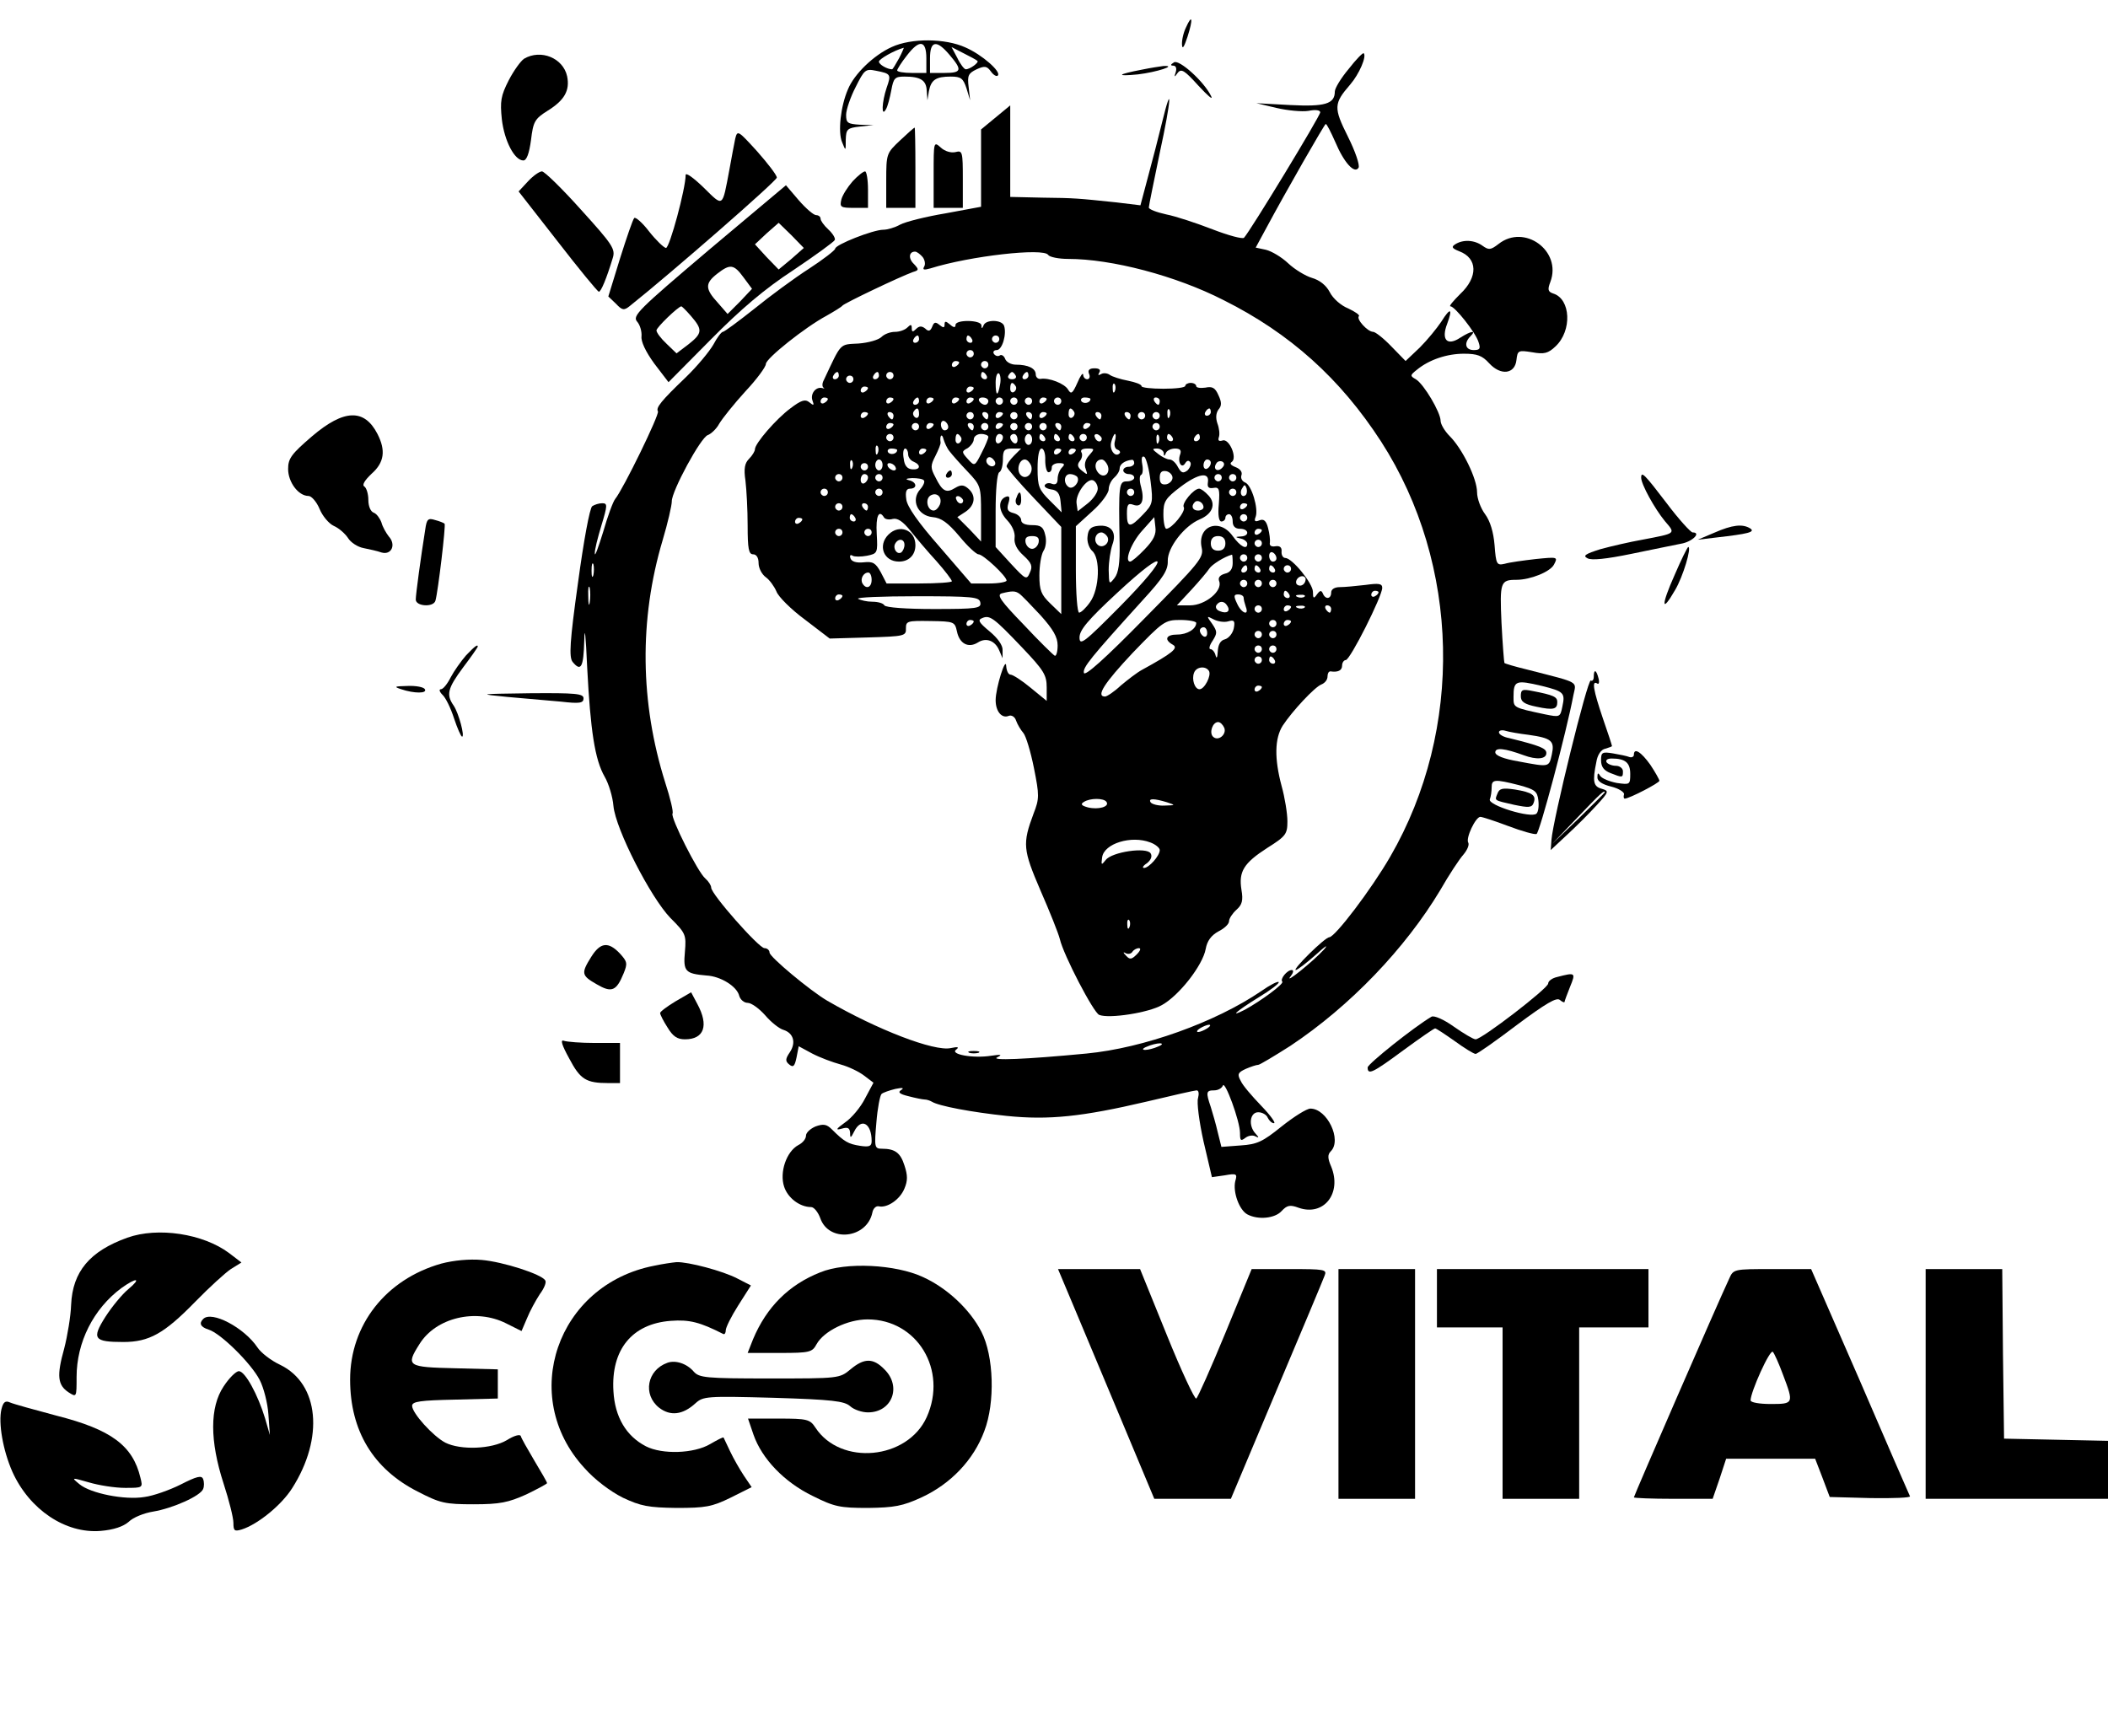 <?xml version="1.0" standalone="no"?>
<!DOCTYPE svg PUBLIC "-//W3C//DTD SVG 20010904//EN"
 "http://www.w3.org/TR/2001/REC-SVG-20010904/DTD/svg10.dtd">
<svg version="1.0" xmlns="http://www.w3.org/2000/svg"
 width="578pt" height="476pt" viewBox="0 0 578 476"
 preserveAspectRatio="xMidYMid meet">

<g transform="translate(0,476) scale(0.1,-0.1)"
fill="#000000" stroke="none">
<path d="M3252 4685 c-7 -14 -12 -36 -11 -48 1 -14 6 -5 15 22 16 50 13 64 -4
26z"/>
<path d="M2445 4631 c-49 -22 -103 -74 -120 -116 -20 -46 -28 -117 -16 -145
10 -25 10 -25 10 7 1 29 4 32 39 36 l37 4 -37 1 c-34 2 -38 5 -38 27 0 14 12
49 26 76 24 48 27 51 56 45 41 -8 42 -10 29 -47 -13 -39 -15 -82 -2 -59 5 8
11 32 15 53 6 33 10 37 36 37 44 0 60 -10 61 -39 l2 -26 4 25 c6 31 19 40 60
40 28 0 34 -5 43 -32 l10 -33 -4 36 c-4 32 -1 38 22 49 22 10 28 9 39 -6 7
-10 16 -15 19 -11 10 10 -43 57 -89 77 -55 25 -148 26 -202 1z m95 -31 l0 -40
-40 0 c-22 0 -40 3 -40 7 0 3 11 21 26 40 35 46 54 43 54 -7z m64 9 c35 -41
33 -49 -14 -49 l-40 0 0 40 c0 49 18 52 54 9z m-139 -9 c-9 -16 -17 -30 -19
-30 -13 0 -36 13 -36 21 0 7 42 31 68 38 1 1 -4 -12 -13 -29z m215 -7 c5 -4
-20 -23 -32 -23 -4 0 -15 14 -23 31 l-16 30 33 -17 c18 -9 35 -18 38 -21z"/>
<path d="M3698 4571 c-21 -25 -38 -53 -38 -62 0 -34 -27 -42 -123 -37 l-92 5
55 -13 c30 -7 70 -11 88 -8 19 4 32 2 32 -4 0 -10 -192 -326 -209 -344 -4 -4
-42 6 -86 23 -44 17 -101 36 -127 41 -27 6 -48 14 -48 19 0 5 14 72 30 150 32
147 35 201 6 82 -9 -37 -26 -103 -38 -147 l-21 -79 -66 8 c-106 11 -112 12
-203 13 l-88 2 0 126 0 125 -40 -33 -40 -33 0 -106 0 -106 -97 -18 c-54 -9
-110 -23 -125 -31 -14 -8 -35 -14 -46 -14 -28 0 -132 -41 -132 -52 0 -4 -32
-29 -72 -55 -39 -25 -107 -75 -150 -110 -43 -34 -82 -63 -86 -63 -4 0 -16 -16
-26 -35 -11 -19 -44 -59 -75 -89 -69 -66 -83 -84 -77 -94 5 -8 -95 -213 -117
-240 -6 -7 -21 -48 -33 -90 -13 -42 -23 -70 -23 -60 -1 9 8 44 18 77 17 56 17
61 2 61 -9 0 -21 -4 -27 -8 -7 -4 -24 -98 -39 -209 -23 -164 -25 -205 -15
-218 23 -28 30 -15 32 58 1 44 4 17 8 -73 9 -174 21 -253 48 -300 11 -19 22
-55 24 -80 6 -64 102 -251 156 -307 42 -42 44 -46 40 -93 -5 -54 1 -60 59 -65
39 -2 84 -30 90 -56 3 -10 13 -19 23 -19 10 0 31 -15 48 -34 16 -19 39 -37 50
-40 28 -9 35 -35 18 -61 -13 -19 -13 -25 -2 -34 11 -9 15 -5 20 19 l6 31 37
-20 c21 -11 56 -24 78 -30 22 -6 51 -20 65 -31 l25 -19 -23 -43 c-12 -24 -37
-54 -55 -66 -25 -18 -27 -22 -9 -17 17 5 22 2 23 -12 0 -15 2 -14 11 4 19 39
48 23 48 -26 0 -14 -6 -17 -32 -13 -32 5 -43 11 -77 45 -14 14 -23 16 -45 8
-14 -6 -26 -17 -26 -25 0 -9 -9 -20 -21 -26 -33 -18 -52 -75 -39 -114 10 -31
43 -56 74 -56 8 0 19 -14 25 -30 23 -68 128 -57 143 15 2 11 10 19 18 17 23
-5 58 19 70 49 9 21 9 36 0 63 -11 35 -26 46 -62 46 -20 0 -21 4 -15 72 3 39
10 74 14 78 4 4 22 10 38 14 20 4 25 3 16 -3 -10 -6 -5 -11 20 -17 19 -5 39
-9 44 -9 6 0 15 -3 20 -6 19 -12 110 -29 205 -39 116 -12 208 -2 383 39 71 17
133 31 138 31 6 0 7 -9 4 -21 -4 -11 3 -65 15 -119 l23 -98 35 5 c33 6 35 4
29 -16 -7 -30 11 -79 33 -91 30 -16 76 -11 94 9 15 16 23 18 47 9 69 -24 119
40 89 113 -10 23 -10 33 -1 42 31 31 -10 117 -56 117 -10 0 -45 -22 -79 -49
-52 -42 -67 -49 -112 -52 l-53 -4 -10 40 c-5 22 -14 53 -19 69 -14 41 -13 46
9 46 11 0 21 6 24 13 5 16 47 -97 47 -130 0 -21 2 -23 15 -13 8 6 20 8 27 4
10 -5 11 -4 1 7 -21 22 -16 59 7 59 11 0 23 -7 26 -15 4 -8 11 -15 17 -15 6 0
-9 21 -35 48 -25 26 -51 56 -56 68 -10 18 -8 23 14 33 14 6 29 11 34 11 4 0
44 24 88 52 164 109 315 267 411 427 24 42 53 86 64 98 10 12 16 26 13 32 -8
12 20 71 33 71 5 0 39 -11 76 -25 37 -14 72 -24 78 -22 8 2 82 279 101 380 8
40 21 33 -127 71 -33 8 -60 16 -62 18 -1 2 -5 51 -8 110 -5 112 -3 118 41 118
38 0 93 22 103 42 11 21 10 21 -50 15 -34 -4 -72 -9 -85 -13 -22 -5 -24 -2
-28 51 -3 36 -12 66 -26 85 -12 16 -22 43 -22 60 0 37 -40 119 -75 154 -14 14
-25 33 -25 42 0 23 -46 101 -68 114 -16 9 -16 11 3 26 34 28 83 44 129 44 36
0 50 -5 69 -26 32 -35 71 -30 75 9 3 26 5 27 43 21 33 -6 44 -3 64 16 46 43
42 130 -6 145 -15 5 -16 11 -8 32 32 85 -71 160 -142 104 -22 -17 -27 -17 -44
-5 -22 16 -53 18 -75 4 -11 -7 -9 -11 11 -19 51 -19 52 -71 3 -117 -19 -19
-32 -34 -27 -34 12 0 69 -72 77 -98 6 -18 4 -22 -13 -22 -23 0 -28 19 -9 38
17 17 2 15 -28 -4 -36 -24 -53 -6 -36 38 16 43 9 46 -16 6 -12 -18 -38 -50
-59 -71 l-39 -37 -39 40 c-21 22 -44 40 -50 40 -15 0 -47 35 -39 43 3 3 -10
12 -29 21 -20 8 -42 27 -51 45 -10 19 -28 33 -49 39 -17 5 -47 23 -65 40 -18
17 -45 33 -61 37 l-28 6 26 48 c59 110 163 291 166 291 3 0 14 -22 26 -49 24
-57 53 -89 64 -71 4 7 -9 45 -29 85 -40 80 -39 91 6 143 25 29 46 78 37 86 -2
2 -21 -17 -41 -43z m-1168 -516 c6 -8 8 -20 4 -26 -5 -9 -1 -10 17 -5 108 34
311 57 323 37 4 -6 29 -11 55 -11 119 0 295 -46 426 -113 182 -91 320 -215
432 -388 217 -337 227 -789 25 -1138 -52 -90 -151 -220 -167 -221 -12 0 -103
-90 -92 -90 4 0 29 19 55 42 26 24 36 30 22 14 -29 -32 -112 -99 -91 -73 7 9
9 17 3 17 -13 0 -33 -25 -26 -32 5 -6 -59 -53 -103 -77 -45 -23 -22 -3 38 34
33 20 58 39 55 42 -2 3 -24 -8 -48 -25 -125 -85 -322 -156 -479 -171 -167 -16
-267 -20 -244 -10 14 7 10 8 -17 4 -50 -8 -115 4 -96 17 9 7 4 8 -15 4 -45
-10 -201 50 -339 130 -46 27 -158 120 -158 132 0 6 -6 12 -14 12 -15 0 -146
148 -146 166 0 6 -7 17 -16 25 -20 16 -96 167 -90 178 3 4 -6 42 -20 85 -69
219 -72 447 -7 665 14 47 25 95 25 106 -1 27 80 177 99 182 8 3 23 16 31 31 9
15 41 55 72 89 31 33 56 67 56 75 0 15 108 101 166 132 21 12 41 24 44 28 6 7
157 79 193 92 17 5 17 7 3 22 -16 15 -14 34 3 34 5 0 14 -7 21 -15z m-903
-872 c-3 -10 -5 -4 -5 12 0 17 2 24 5 18 2 -7 2 -21 0 -30z m-10 -75 c-2 -13
-4 -5 -4 17 -1 22 1 32 4 23 2 -10 2 -28 0 -40z m2611 -229 c60 -15 64 -19 56
-56 -6 -30 -7 -30 -47 -22 -89 19 -87 18 -87 48 0 45 6 47 78 30z m-37 -134
c64 -9 72 -17 64 -54 -8 -35 -6 -35 -91 -19 -41 7 -64 16 -64 25 0 14 26 11
78 -8 35 -13 62 -11 62 6 0 13 -17 20 -102 41 -16 3 -28 10 -28 16 0 5 8 7 18
4 9 -3 38 -8 63 -11z m-26 -138 c44 -12 50 -17 53 -41 2 -16 0 -32 -5 -37 -14
-14 -134 23 -128 39 3 8 5 22 5 33 0 22 8 23 75 6z m-855 -667 c-8 -5 -19 -10
-25 -10 -5 0 -3 5 5 10 8 5 20 10 25 10 6 0 3 -5 -5 -10z m-135 -50 c-11 -5
-27 -9 -35 -9 -9 0 -8 4 5 9 11 5 27 9 35 9 9 0 8 -4 -5 -9z"/>
<path d="M2556 3864 c-5 -12 -10 -14 -19 -5 -10 8 -17 7 -25 -1 -9 -9 -12 -9
-12 2 0 11 -3 11 -12 2 -7 -7 -22 -12 -34 -12 -13 0 -29 -6 -37 -14 -8 -8 -36
-16 -63 -18 -53 -3 -46 4 -95 -100 -5 -9 -5 -18 -1 -21 4 -2 2 -3 -4 -1 -18 4
-33 -17 -26 -35 5 -13 3 -14 -9 -4 -11 9 -22 6 -52 -17 -39 -29 -97 -96 -97
-112 0 -5 -7 -17 -16 -26 -12 -12 -15 -27 -10 -60 3 -25 6 -80 6 -123 0 -64 3
-79 15 -79 9 0 15 -9 15 -24 0 -14 9 -31 20 -39 10 -7 23 -25 29 -39 5 -14 40
-49 78 -77 l68 -52 105 3 c100 3 105 4 104 25 0 20 4 21 67 20 66 -1 67 -2 73
-29 7 -33 31 -46 57 -30 23 15 48 5 59 -22 l9 -21 0 22 c1 13 -13 33 -36 52
-29 24 -33 31 -20 36 21 9 31 2 110 -81 59 -62 67 -75 67 -109 l0 -37 -44 36
c-24 20 -49 36 -55 36 -6 0 -11 10 -12 23 -1 30 -29 -60 -29 -93 0 -31 17 -51
36 -43 8 3 17 -3 20 -13 4 -11 13 -26 20 -34 7 -8 20 -51 29 -96 15 -75 15
-84 -1 -125 -31 -83 -29 -99 19 -211 25 -57 49 -117 53 -133 10 -44 93 -203
108 -208 27 -11 136 6 172 27 47 26 112 109 120 154 4 22 15 37 35 48 16 8 29
20 29 28 0 7 9 21 20 31 16 14 19 26 14 55 -8 50 6 73 71 115 51 32 55 38 55
73 0 21 -7 65 -16 97 -20 75 -19 130 3 165 27 41 88 106 106 113 10 4 17 13
17 22 0 8 3 14 8 14 20 -3 32 2 32 16 0 8 5 15 10 15 12 0 100 175 100 198 0
12 -10 13 -46 8 -26 -3 -57 -6 -70 -6 -15 0 -24 -6 -24 -15 0 -18 -16 -20 -23
-2 -4 9 -8 8 -16 -3 -9 -13 -11 -11 -11 7 0 23 -57 93 -76 93 -6 0 -11 8 -10
18 1 11 -5 16 -17 14 -11 -2 -17 2 -15 10 1 7 -1 25 -5 40 -5 20 -12 26 -24
21 -12 -5 -15 -2 -10 10 8 22 -11 87 -29 94 -8 3 -13 12 -10 20 3 8 -3 17 -16
22 -13 5 -17 10 -11 14 17 11 -7 66 -25 59 -10 -3 -13 0 -10 9 3 8 1 25 -4 38
-5 15 -4 28 3 38 9 10 9 20 0 39 -9 21 -17 25 -36 21 -14 -2 -25 0 -25 4 0 5
-7 9 -15 9 -8 0 -15 -4 -15 -8 0 -5 -27 -8 -60 -8 -33 0 -60 3 -60 7 0 5 -17
11 -37 15 -21 4 -43 11 -50 16 -7 5 -18 6 -24 2 -8 -4 -9 -3 -5 4 5 8 0 12
-13 12 -14 0 -19 -5 -15 -15 4 -8 1 -15 -5 -15 -6 0 -11 6 -11 13 -1 6 -8 -4
-16 -23 -13 -29 -17 -32 -25 -19 -9 17 -53 34 -76 30 -7 -1 -13 5 -13 12 0 17
-21 27 -55 27 -12 0 -26 7 -29 16 -3 8 -10 13 -15 9 -5 -3 -12 -1 -16 5 -3 5
0 10 8 10 15 0 28 44 20 67 -7 17 -50 17 -56 1 -4 -10 -6 -10 -6 0 -1 15 -71
16 -71 1 0 -8 -5 -8 -15 1 -12 10 -15 10 -15 0 0 -9 -3 -10 -14 -1 -11 9 -15
8 -20 -5z m-36 -34 c0 -5 -5 -10 -11 -10 -5 0 -7 5 -4 10 3 6 8 10 11 10 2 0
4 -4 4 -10z m145 0 c3 -5 1 -10 -4 -10 -6 0 -11 5 -11 10 0 6 2 10 4 10 3 0 8
-4 11 -10z m75 0 c0 -5 -4 -10 -10 -10 -5 0 -10 5 -10 10 0 6 5 10 10 10 6 0
10 -4 10 -10z m-70 -40 c0 -5 -4 -10 -10 -10 -5 0 -10 5 -10 10 0 6 5 10 10
10 6 0 10 -4 10 -10z m-40 -24 c0 -3 -4 -8 -10 -11 -5 -3 -10 -1 -10 4 0 6 5
11 10 11 6 0 10 -2 10 -4z m80 -6 c0 -5 -4 -10 -10 -10 -5 0 -10 5 -10 10 0 6
5 10 10 10 6 0 10 -4 10 -10z m-410 -30 c0 -5 -5 -10 -11 -10 -5 0 -7 5 -4 10
3 6 8 10 11 10 2 0 4 -4 4 -10z m110 0 c0 -5 -5 -10 -11 -10 -5 0 -7 5 -4 10
3 6 8 10 11 10 2 0 4 -4 4 -10z m40 0 c0 -5 -4 -10 -10 -10 -5 0 -10 5 -10 10
0 6 5 10 10 10 6 0 10 -4 10 -10z m255 0 c3 -5 1 -10 -4 -10 -6 0 -11 5 -11
10 0 6 2 10 4 10 3 0 8 -4 11 -10z m37 -25 c-6 -34 -12 -32 -12 6 0 16 4 28 9
25 4 -3 6 -17 3 -31z m43 25 c3 -5 -1 -10 -10 -10 -9 0 -13 5 -10 10 3 6 8 10
10 10 2 0 7 -4 10 -10z m35 0 c0 -5 -5 -10 -11 -10 -5 0 -7 5 -4 10 3 6 8 10
11 10 2 0 4 -4 4 -10z m-480 -10 c0 -5 -4 -10 -10 -10 -5 0 -10 5 -10 10 0 6
5 10 10 10 6 0 10 -4 10 -10z m445 -19 c3 -5 1 -12 -5 -16 -5 -3 -10 1 -10 9
0 18 6 21 15 7z m272 -13 c-3 -8 -6 -5 -6 6 -1 11 2 17 5 13 3 -3 4 -12 1 -19z
m-677 8 c0 -3 -4 -8 -10 -11 -5 -3 -10 -1 -10 4 0 6 5 11 10 11 6 0 10 -2 10
-4z m290 0 c0 -3 -4 -8 -10 -11 -5 -3 -10 -1 -10 4 0 6 5 11 10 11 6 0 10 -2
10 -4z m-400 -30 c0 -3 -4 -8 -10 -11 -5 -3 -10 -1 -10 4 0 6 5 11 10 11 6 0
10 -2 10 -4z m180 0 c0 -3 -4 -8 -10 -11 -5 -3 -10 -1 -10 4 0 6 5 11 10 11 6
0 10 -2 10 -4z m70 -6 c0 -5 -5 -10 -11 -10 -5 0 -7 5 -4 10 3 6 8 10 11 10 2
0 4 -4 4 -10z m40 6 c0 -3 -4 -8 -10 -11 -5 -3 -10 -1 -10 4 0 6 5 11 10 11 6
0 10 -2 10 -4z m70 0 c0 -3 -4 -8 -10 -11 -5 -3 -10 -1 -10 4 0 6 5 11 10 11
6 0 10 -2 10 -4z m40 0 c0 -3 -4 -8 -10 -11 -5 -3 -10 -1 -10 4 0 6 5 11 10
11 6 0 10 -2 10 -4z m40 -6 c0 -5 -4 -10 -9 -10 -6 0 -13 5 -16 10 -3 6 1 10
9 10 9 0 16 -4 16 -10z m40 0 c0 -5 -4 -10 -10 -10 -5 0 -10 5 -10 10 0 6 5
10 10 10 6 0 10 -4 10 -10z m40 0 c0 -5 -4 -10 -10 -10 -5 0 -10 5 -10 10 0 6
5 10 10 10 6 0 10 -4 10 -10z m40 0 c0 -5 -4 -10 -10 -10 -5 0 -10 5 -10 10 0
6 5 10 10 10 6 0 10 -4 10 -10z m40 6 c0 -3 -4 -8 -10 -11 -5 -3 -10 -1 -10 4
0 6 5 11 10 11 6 0 10 -2 10 -4z m40 -6 c0 -5 -4 -10 -10 -10 -5 0 -10 5 -10
10 0 6 5 10 10 10 6 0 10 -4 10 -10z m80 6 c0 -11 -19 -15 -25 -6 -3 5 1 10 9
10 9 0 16 -2 16 -4z m190 -6 c0 -5 -2 -10 -4 -10 -3 0 -8 5 -11 10 -3 6 -1 10
4 10 6 0 11 -4 11 -10z m-660 -36 c0 -8 -5 -12 -10 -9 -6 4 -8 11 -5 16 9 14
15 11 15 -7z m425 7 c3 -5 1 -12 -5 -16 -5 -3 -10 1 -10 9 0 18 6 21 15 7z
m262 -13 c-3 -8 -6 -5 -6 6 -1 11 2 17 5 13 3 -3 4 -12 1 -19z m113 12 c0 -5
-5 -10 -11 -10 -5 0 -7 5 -4 10 3 6 8 10 11 10 2 0 4 -4 4 -10z m-940 -4 c0
-3 -4 -8 -10 -11 -5 -3 -10 -1 -10 4 0 6 5 11 10 11 6 0 10 -2 10 -4z m70 -6
c0 -5 -2 -10 -4 -10 -3 0 -8 5 -11 10 -3 6 -1 10 4 10 6 0 11 -4 11 -10z m220
0 c0 -5 -4 -10 -10 -10 -5 0 -10 5 -10 10 0 6 5 10 10 10 6 0 10 -4 10 -10z
m40 0 c0 -5 -2 -10 -4 -10 -3 0 -8 5 -11 10 -3 6 -1 10 4 10 6 0 11 -4 11 -10z
m40 6 c0 -3 -4 -8 -10 -11 -5 -3 -10 -1 -10 4 0 6 5 11 10 11 6 0 10 -2 10 -4z
m40 -6 c0 -5 -4 -10 -10 -10 -5 0 -10 5 -10 10 0 6 5 10 10 10 6 0 10 -4 10
-10z m40 0 c0 -5 -2 -10 -4 -10 -3 0 -8 5 -11 10 -3 6 -1 10 4 10 6 0 11 -4
11 -10z m40 6 c0 -3 -4 -8 -10 -11 -5 -3 -10 -1 -10 4 0 6 5 11 10 11 6 0 10
-2 10 -4z m150 -6 c0 -5 -2 -10 -4 -10 -3 0 -8 5 -11 10 -3 6 -1 10 4 10 6 0
11 -4 11 -10z m80 0 c0 -5 -2 -10 -4 -10 -3 0 -8 5 -11 10 -3 6 -1 10 4 10 6
0 11 -4 11 -10z m40 0 c0 -5 -4 -10 -10 -10 -5 0 -10 5 -10 10 0 6 5 10 10 10
6 0 10 -4 10 -10z m40 0 c0 -5 -4 -10 -10 -10 -5 0 -10 5 -10 10 0 6 5 10 10
10 6 0 10 -4 10 -10z m-580 -31 c0 -5 -4 -9 -10 -9 -5 0 -10 7 -10 16 0 8 5
12 10 9 6 -3 10 -10 10 -16z m-150 7 c0 -3 -4 -8 -10 -11 -5 -3 -10 -1 -10 4
0 6 5 11 10 11 6 0 10 -2 10 -4z m70 -6 c0 -5 -4 -10 -10 -10 -5 0 -10 5 -10
10 0 6 5 10 10 10 6 0 10 -4 10 -10z m40 6 c0 -3 -4 -8 -10 -11 -5 -3 -10 -1
-10 4 0 6 5 11 10 11 6 0 10 -2 10 -4z m110 -6 c0 -5 -2 -10 -4 -10 -3 0 -8 5
-11 10 -3 6 -1 10 4 10 6 0 11 -4 11 -10z m40 0 c0 -5 -4 -10 -10 -10 -5 0
-10 5 -10 10 0 6 5 10 10 10 6 0 10 -4 10 -10z m40 6 c0 -3 -4 -8 -10 -11 -5
-3 -10 -1 -10 4 0 6 5 11 10 11 6 0 10 -2 10 -4z m40 -6 c0 -5 -4 -10 -10 -10
-5 0 -10 5 -10 10 0 6 5 10 10 10 6 0 10 -4 10 -10z m40 0 c0 -5 -4 -10 -10
-10 -5 0 -10 5 -10 10 0 6 5 10 10 10 6 0 10 -4 10 -10z m40 0 c0 -5 -4 -10
-10 -10 -5 0 -10 5 -10 10 0 6 5 10 10 10 6 0 10 -4 10 -10z m40 0 c0 -5 -2
-10 -4 -10 -3 0 -8 5 -11 10 -3 6 -1 10 4 10 6 0 11 -4 11 -10z m80 6 c0 -3
-4 -8 -10 -11 -5 -3 -10 -1 -10 4 0 6 5 11 10 11 6 0 10 -2 10 -4z m190 -6 c0
-5 -4 -10 -10 -10 -5 0 -10 5 -10 10 0 6 5 10 10 10 6 0 10 -4 10 -10z m-730
-30 c0 -5 -4 -10 -10 -10 -5 0 -10 5 -10 10 0 6 5 10 10 10 6 0 10 -4 10 -10z
m154 -38 c6 -8 28 -33 49 -55 36 -38 37 -41 37 -115 l0 -77 -32 34 -33 33 23
15 c26 18 29 45 6 64 -12 10 -20 10 -35 1 -24 -15 -35 -10 -54 29 -14 26 -14
32 0 59 8 16 15 33 14 37 -3 19 4 26 8 9 3 -10 10 -26 17 -34z m31 39 c3 -5 1
-12 -5 -16 -5 -3 -10 1 -10 9 0 18 6 21 15 7z m75 1 c0 -4 -8 -24 -19 -45 -18
-36 -19 -36 -37 -16 -17 19 -18 21 -1 30 9 6 17 17 17 24 0 8 9 15 20 15 11 0
20 -4 20 -8z m40 -1 c0 -6 -4 -13 -10 -16 -5 -3 -10 1 -10 9 0 9 5 16 10 16 6
0 10 -4 10 -9z m40 -7 c0 -8 -4 -12 -10 -9 -5 3 -10 10 -10 16 0 5 5 9 10 9 6
0 10 -7 10 -16z m40 1 c0 -8 -4 -15 -10 -15 -5 0 -10 7 -10 15 0 8 5 15 10 15
6 0 10 -7 10 -15z m35 5 c3 -5 1 -10 -4 -10 -6 0 -11 5 -11 10 0 6 2 10 4 10
3 0 8 -4 11 -10z m40 0 c3 -5 1 -10 -4 -10 -6 0 -11 5 -11 10 0 6 2 10 4 10 3
0 8 -4 11 -10z m40 0 c3 -5 1 -10 -4 -10 -6 0 -11 5 -11 10 0 6 2 10 4 10 3 0
8 -4 11 -10z m35 0 c0 -5 -4 -10 -10 -10 -5 0 -10 5 -10 10 0 6 5 10 10 10 6
0 10 -4 10 -10z m41 -3 c-1 -12 -15 -9 -19 4 -3 6 1 10 8 8 6 -3 11 -8 11 -12z
m36 -7 c-3 -10 0 -21 7 -23 6 -2 9 -7 6 -10 -12 -13 -29 10 -23 31 3 12 8 22
10 22 3 0 3 -9 0 -20z m120 -2 c-3 -8 -6 -5 -6 6 -1 11 2 17 5 13 3 -3 4 -12
1 -19z m38 12 c3 -5 1 -10 -4 -10 -6 0 -11 5 -11 10 0 6 2 10 4 10 3 0 8 -4
11 -10z m75 0 c0 -5 -5 -10 -11 -10 -5 0 -7 5 -4 10 3 6 8 10 11 10 2 0 4 -4
4 -10z m-883 -42 c-3 -8 -6 -5 -6 6 -1 11 2 17 5 13 3 -3 4 -12 1 -19z m53 8
c0 -11 -19 -15 -25 -6 -3 5 1 10 9 10 9 0 16 -2 16 -4z m30 -11 c0 -9 7 -18
15 -21 21 -9 19 -23 -4 -21 -13 1 -21 10 -23 29 -3 15 -1 28 4 28 4 0 8 -7 8
-15z m50 11 c0 -3 -4 -8 -10 -11 -5 -3 -10 -1 -10 4 0 6 5 11 10 11 6 0 10 -2
10 -4z m240 -16 c-11 -11 -20 -24 -20 -29 0 -4 34 -44 75 -87 l75 -79 0 -119
0 -120 -30 29 c-25 24 -30 36 -30 77 0 27 5 57 11 67 7 10 9 30 5 44 -5 22
-12 27 -36 27 -19 0 -30 5 -30 14 0 7 -9 16 -21 19 -16 4 -19 10 -14 27 5 16
3 21 -6 18 -23 -8 -22 -39 3 -65 14 -15 22 -34 20 -48 -2 -15 6 -32 24 -48 23
-21 26 -30 18 -47 -9 -21 -11 -20 -52 24 l-42 46 0 99 c0 56 4 103 10 106 6 3
10 19 10 36 0 24 4 29 25 29 l25 0 -20 -20z m86 -12 c0 -18 4 -33 9 -33 6 0 9
6 9 13 -1 6 8 12 19 12 16 0 18 -3 9 -12 -7 -7 -12 -21 -12 -31 0 -13 -5 -17
-15 -14 -8 4 -17 2 -20 -3 -3 -5 5 -10 17 -12 17 -2 24 -11 26 -33 l3 -30 -33
33 c-29 29 -33 38 -33 87 0 34 4 55 11 55 6 0 11 -14 10 -32z m44 28 c0 -3 -4
-8 -10 -11 -5 -3 -10 -1 -10 4 0 6 5 11 10 11 6 0 10 -2 10 -4z m40 0 c0 -3
-4 -8 -10 -11 -5 -3 -10 -1 -10 4 0 6 5 11 10 11 6 0 10 -2 10 -4z m36 -15
c-10 -11 -14 -25 -9 -37 6 -17 5 -17 -10 -5 -13 10 -14 17 -6 27 6 7 8 18 4
24 -3 6 3 10 16 10 21 0 21 -1 5 -19z m205 7 c0 -10 2 -10 6 0 2 6 14 12 25
12 14 0 18 -5 14 -16 -8 -21 4 -41 14 -24 5 8 10 8 14 2 3 -5 -1 -15 -8 -22
-12 -9 -17 -7 -26 9 -6 12 -16 21 -23 21 -7 0 -21 7 -31 15 -17 13 -18 15 -3
15 9 0 17 -6 18 -12z m-464 -34 c-9 -9 -28 6 -21 18 4 6 10 6 17 -1 6 -6 8
-13 4 -17z m428 -45 c7 -57 6 -62 -21 -90 -35 -37 -44 -37 -44 2 0 25 3 30 17
25 23 -9 32 11 22 48 -5 17 -5 32 0 34 4 1 6 14 3 29 -3 17 -1 24 6 20 5 -4
13 -34 17 -68z m-818 39 c-3 -8 -6 -5 -6 6 -1 11 2 17 5 13 3 -3 4 -12 1 -19z
m83 7 c0 -8 -4 -15 -10 -15 -5 0 -10 7 -10 15 0 8 5 15 10 15 6 0 10 -7 10
-15z m407 -1 c8 -21 -13 -42 -28 -27 -13 13 -5 43 11 43 6 0 13 -7 17 -16z
m210 0 c9 -23 -11 -38 -26 -20 -13 16 -7 36 10 36 5 0 12 -7 16 -16z m73 6 c0
-5 -7 -10 -15 -10 -8 0 -15 -4 -15 -10 0 -5 7 -10 15 -10 8 0 15 -4 15 -10 0
-5 -9 -10 -20 -10 -22 0 -23 -9 -20 -170 1 -53 -3 -81 -14 -95 -15 -19 -15
-18 -16 22 0 23 5 54 10 69 13 34 -3 56 -39 52 -20 -2 -27 -9 -29 -29 -2 -14
4 -31 12 -39 24 -19 21 -105 -5 -141 -11 -16 -25 -29 -30 -29 -5 0 -9 52 -9
118 l0 119 45 41 c25 22 45 50 45 60 0 11 7 25 15 32 8 7 15 18 15 25 0 12 14
22 33 24 4 1 7 -3 7 -9z m210 1 c0 -6 -4 -13 -10 -16 -5 -3 -10 1 -10 9 0 9 5
16 10 16 6 0 10 -4 10 -9z m31 -14 c-13 -13 -26 -3 -16 12 3 6 11 8 17 5 6 -4
6 -10 -1 -17z m-971 3 c0 -5 -4 -10 -10 -10 -5 0 -10 5 -10 10 0 6 5 10 10 10
6 0 10 -4 10 -10z m75 0 c3 -5 2 -10 -4 -10 -5 0 -13 5 -16 10 -3 6 -2 10 4
10 5 0 13 -4 16 -10z m760 -30 c0 -8 -8 -16 -17 -18 -13 -2 -18 3 -18 18 0 15
5 20 18 18 9 -2 17 -10 17 -18z m-905 0 c0 -5 -4 -10 -10 -10 -5 0 -10 5 -10
10 0 6 5 10 10 10 6 0 10 -4 10 -10z m70 1 c0 -6 -4 -13 -10 -16 -5 -3 -10 1
-10 9 0 9 5 16 10 16 6 0 10 -4 10 -9z m40 -1 c0 -5 -4 -10 -10 -10 -5 0 -10
5 -10 10 0 6 5 10 10 10 6 0 10 -4 10 -10z m534 2 c8 -13 -11 -35 -23 -28 -16
10 -14 36 3 36 8 0 17 -4 20 -8z m358 -15 c-2 -13 2 -17 15 -15 16 3 18 -3 15
-44 -3 -30 0 -48 7 -48 6 0 11 5 11 10 0 6 5 10 10 10 6 0 10 -9 10 -20 0 -13
7 -20 20 -20 25 0 27 -20 3 -21 -17 -1 -17 -2 0 -6 9 -2 17 -9 17 -14 0 -18
-19 -8 -40 21 -36 51 -98 28 -85 -32 6 -27 -5 -40 -157 -194 -109 -111 -164
-160 -166 -149 -3 15 17 40 162 200 56 61 69 82 68 107 -1 36 45 96 88 114 35
15 45 42 24 65 -10 11 -21 19 -26 19 -15 0 -49 -41 -42 -51 6 -11 -33 -59 -48
-59 -4 0 -8 18 -8 40 0 35 5 43 47 75 49 37 80 42 75 12z m38 13 c0 -5 -4 -10
-10 -10 -5 0 -10 5 -10 10 0 6 5 10 10 10 6 0 10 -4 10 -10z m40 0 c0 -5 -4
-10 -10 -10 -5 0 -10 5 -10 10 0 6 5 10 10 10 6 0 10 -4 10 -10z m-857 -7 c4
-3 -1 -15 -10 -25 -26 -29 -7 -72 34 -76 24 -2 42 -15 74 -53 22 -27 46 -49
52 -49 13 0 77 -60 77 -72 0 -4 -22 -8 -48 -8 l-49 0 -87 101 c-58 66 -89 110
-91 130 -3 20 0 29 10 29 21 0 19 18 -2 23 -12 3 -9 5 8 6 14 0 29 -2 32 -6z
m477 -23 c0 -10 -12 -28 -27 -40 l-28 -22 -3 21 c-4 25 28 70 45 64 7 -3 13
-13 13 -23z m406 -17 c-10 -10 -19 5 -10 18 6 11 8 11 12 0 2 -7 1 -15 -2 -18z
m-1146 7 c0 -5 -4 -10 -10 -10 -5 0 -10 5 -10 10 0 6 5 10 10 10 6 0 10 -4 10
-10z m150 0 c0 -5 -4 -10 -10 -10 -5 0 -10 5 -10 10 0 6 5 10 10 10 6 0 10 -4
10 -10z m690 0 c0 -5 -4 -10 -10 -10 -5 0 -10 5 -10 10 0 6 5 10 10 10 6 0 10
-4 10 -10z m280 0 c0 -5 -4 -10 -10 -10 -5 0 -10 5 -10 10 0 6 5 10 10 10 6 0
10 -4 10 -10z m-813 -34 c-4 -9 -11 -16 -17 -16 -17 0 -24 31 -9 41 18 11 34
-5 26 -25z m64 11 c-1 -12 -15 -9 -19 4 -3 6 1 10 8 8 6 -3 11 -8 11 -12z
m659 -18 c0 -5 -7 -9 -15 -9 -15 0 -20 12 -9 23 8 8 24 -1 24 -14z m-990 1 c0
-5 -4 -10 -10 -10 -5 0 -10 5 -10 10 0 6 5 10 10 10 6 0 10 -4 10 -10z m70 0
c0 -5 -2 -10 -4 -10 -3 0 -8 5 -11 10 -3 6 -1 10 4 10 6 0 11 -4 11 -10z
m1040 6 c0 -3 -4 -8 -10 -11 -5 -3 -10 -1 -10 4 0 6 5 11 10 11 6 0 10 -2 10
-4z m-1075 -36 c3 -5 1 -10 -4 -10 -6 0 -11 5 -11 10 0 6 2 10 4 10 3 0 8 -4
11 -10z m79 1 c3 -5 14 -7 24 -4 13 3 28 -7 48 -32 16 -20 48 -58 72 -84 23
-26 42 -51 42 -55 0 -3 -40 -6 -90 -6 l-89 0 -16 31 c-14 25 -21 30 -47 27
-20 -2 -33 2 -36 11 -3 8 0 11 6 7 5 -3 23 -3 39 0 29 6 30 7 27 60 -3 49 6
68 20 45z m996 -1 c0 -5 -4 -10 -10 -10 -5 0 -10 5 -10 10 0 6 5 10 10 10 6 0
10 -4 10 -10z m-1220 -4 c0 -3 -4 -8 -10 -11 -5 -3 -10 -1 -10 4 0 6 5 11 10
11 6 0 10 -2 10 -4z m939 -82 c-18 -19 -36 -34 -40 -34 -17 0 3 52 33 85 l33
37 3 -27 c3 -20 -5 -36 -29 -61z m-829 46 c0 -5 -4 -10 -10 -10 -5 0 -10 5
-10 10 0 6 5 10 10 10 6 0 10 -4 10 -10z m80 0 c0 -5 -4 -10 -10 -10 -5 0 -10
5 -10 10 0 6 5 10 10 10 6 0 10 -4 10 -10z m1070 6 c0 -3 -4 -8 -10 -11 -5 -3
-10 -1 -10 4 0 6 5 11 10 11 6 0 10 -2 10 -4z m-424 -17 c10 -17 -13 -36 -27
-22 -12 12 -4 33 11 33 5 0 12 -5 16 -11z m-188 -16 c-2 -10 -10 -18 -18 -18
-8 0 -16 8 -18 18 -2 12 3 17 18 17 15 0 20 -5 18 -17z m512 -3 c0 -13 -7 -20
-20 -20 -13 0 -20 7 -20 20 0 13 7 20 20 20 13 0 20 -7 20 -20z m100 0 c0 -5
-4 -10 -10 -10 -5 0 -10 5 -10 10 0 6 5 10 10 10 6 0 10 -4 10 -10z m40 -41
c0 -5 -4 -9 -10 -9 -5 0 -10 7 -10 16 0 8 5 12 10 9 6 -3 10 -10 10 -16z
m-120 -13 c0 -16 -7 -26 -21 -29 -14 -4 -20 -11 -16 -21 10 -26 -38 -66 -80
-66 l-36 0 40 43 c22 24 44 50 49 58 7 11 42 33 62 38 1 1 2 -10 2 -23z m40
14 c0 -5 -4 -10 -10 -10 -5 0 -10 5 -10 10 0 6 5 10 10 10 6 0 10 -4 10 -10z
m40 0 c0 -5 -4 -10 -10 -10 -5 0 -10 5 -10 10 0 6 5 10 10 10 6 0 10 -4 10
-10z m-388 -132 c-99 -100 -112 -110 -112 -86 0 20 22 47 103 122 143 133 150
107 9 -36z m348 102 c0 -5 -5 -10 -11 -10 -5 0 -7 5 -4 10 3 6 8 10 11 10 2 0
4 -4 4 -10z m35 0 c3 -5 1 -10 -4 -10 -6 0 -11 5 -11 10 0 6 2 10 4 10 3 0 8
-4 11 -10z m40 0 c3 -5 1 -10 -4 -10 -6 0 -11 5 -11 10 0 6 2 10 4 10 3 0 8
-4 11 -10z m45 0 c0 -5 -4 -10 -10 -10 -5 0 -10 5 -10 10 0 6 5 10 10 10 6 0
10 -4 10 -10z m-1150 -30 c0 -21 -15 -27 -25 -10 -7 12 2 30 16 30 5 0 9 -9 9
-20z m1190 2 c0 -13 -12 -22 -22 -16 -10 6 -1 24 13 24 5 0 9 -4 9 -8z m-160
-12 c0 -5 -4 -10 -10 -10 -5 0 -10 5 -10 10 0 6 5 10 10 10 6 0 10 -4 10 -10z
m40 0 c0 -5 -4 -10 -10 -10 -5 0 -10 5 -10 10 0 6 5 10 10 10 6 0 10 -4 10
-10z m40 0 c0 -5 -4 -10 -10 -10 -5 0 -10 5 -10 10 0 6 5 10 10 10 6 0 10 -4
10 -10z m-705 -28 c6 -4 31 -30 58 -59 35 -39 47 -60 47 -83 0 -18 -4 -30 -8
-28 -4 2 -43 40 -85 85 -63 65 -75 82 -60 86 28 7 37 7 48 -1z m740 -2 c3 -5
1 -10 -4 -10 -6 0 -11 5 -11 10 0 6 2 10 4 10 3 0 8 -4 11 -10z m245 6 c0 -3
-4 -8 -10 -11 -5 -3 -10 -1 -10 4 0 6 5 11 10 11 6 0 10 -2 10 -4z m-1470 -10
c0 -3 -4 -8 -10 -11 -5 -3 -10 -1 -10 4 0 6 5 11 10 11 6 0 10 -2 10 -4z m378
-18 c3 -16 -8 -18 -127 -18 -76 0 -132 4 -136 10 -3 6 -18 10 -33 10 -15 0
-32 4 -39 8 -6 4 66 7 160 7 156 0 172 -2 175 -17z m722 13 c0 -5 3 -16 6 -25
10 -26 -12 -18 -24 9 -10 21 -9 25 3 25 8 0 15 -4 15 -9z m167 3 c-3 -3 -12
-4 -19 -1 -8 3 -5 6 6 6 11 1 17 -2 13 -5z m-212 -25 c10 -15 -1 -23 -20 -15
-9 3 -13 10 -10 16 8 13 22 13 30 -1z m95 -9 c0 -5 -4 -10 -10 -10 -5 0 -10 5
-10 10 0 6 5 10 10 10 6 0 10 -4 10 -10z m80 6 c0 -3 -4 -8 -10 -11 -5 -3 -10
-1 -10 4 0 6 5 11 10 11 6 0 10 -2 10 -4z m37 -2 c-3 -3 -12 -4 -19 -1 -8 3
-5 6 6 6 11 1 17 -2 13 -5z m73 -4 c0 -5 -2 -10 -4 -10 -3 0 -8 5 -11 10 -3 6
-1 10 4 10 6 0 11 -4 11 -10z m-283 -34 c17 5 20 2 16 -19 -3 -14 -14 -27 -24
-30 -13 -3 -19 -15 -20 -34 -1 -16 -3 -21 -6 -10 -2 9 -9 17 -14 17 -5 0 -3
10 6 23 13 21 13 25 -1 46 -16 22 -16 23 3 13 11 -6 29 -9 40 -6z m-697 0 c0
-3 -4 -8 -10 -11 -5 -3 -10 -1 -10 4 0 6 5 11 10 11 6 0 10 -2 10 -4z m610 -4
c0 -17 -25 -32 -52 -32 -31 0 -37 -14 -12 -28 16 -9 -1 -23 -85 -69 -13 -7
-39 -27 -58 -43 -18 -17 -38 -30 -43 -30 -26 0 -2 37 76 120 83 86 88 90 130
90 24 0 44 -4 44 -8z m220 -2 c0 -5 -4 -10 -10 -10 -5 0 -10 5 -10 10 0 6 5
10 10 10 6 0 10 -4 10 -10z m40 6 c0 -3 -4 -8 -10 -11 -5 -3 -10 -1 -10 4 0 6
5 11 10 11 6 0 10 -2 10 -4z m-230 -32 c0 -8 -4 -12 -10 -9 -5 3 -10 10 -10
16 0 5 5 9 10 9 6 0 10 -7 10 -16z m150 -4 c0 -5 -4 -10 -10 -10 -5 0 -10 5
-10 10 0 6 5 10 10 10 6 0 10 -4 10 -10z m40 0 c0 -5 -4 -10 -10 -10 -5 0 -10
5 -10 10 0 6 5 10 10 10 6 0 10 -4 10 -10z m-40 -40 c0 -5 -4 -10 -10 -10 -5
0 -10 5 -10 10 0 6 5 10 10 10 6 0 10 -4 10 -10z m40 0 c0 -5 -4 -10 -10 -10
-5 0 -10 5 -10 10 0 6 5 10 10 10 6 0 10 -4 10 -10z m-40 -30 c0 -5 -4 -10
-10 -10 -5 0 -10 5 -10 10 0 6 5 10 10 10 6 0 10 -4 10 -10z m35 0 c3 -5 1
-10 -4 -10 -6 0 -11 5 -11 10 0 6 2 10 4 10 3 0 8 -4 11 -10z m-180 -30 c7
-12 -12 -50 -26 -50 -13 0 -22 27 -15 45 6 17 32 20 41 5z m145 -44 c0 -3 -4
-8 -10 -11 -5 -3 -10 -1 -10 4 0 6 5 11 10 11 6 0 10 -2 10 -4z m-103 -112 c7
-18 -17 -38 -31 -24 -11 11 -1 40 14 40 6 0 13 -7 17 -16z m-323 -203 c9 -13
-22 -22 -51 -15 -18 5 -21 9 -11 15 17 11 55 11 62 0z m166 -1 c24 -8 24 -8
-7 -9 -17 -1 -35 4 -38 9 -7 11 9 11 45 0z m-46 -110 c14 -5 26 -15 26 -21 0
-16 -30 -49 -43 -49 -6 0 -3 6 8 13 11 9 15 19 10 27 -11 18 -106 4 -123 -18
-12 -15 -13 -15 -10 7 5 38 80 61 132 41z m-57 -232 c-3 -8 -6 -5 -6 6 -1 11
2 17 5 13 3 -3 4 -12 1 -19z m20 -75 c-14 -14 -19 -15 -29 -4 -9 9 -9 12 -1 7
6 -3 14 -2 18 4 3 5 11 10 18 10 6 0 4 -7 -6 -17z"/>
<path d="M2595 3460 c-3 -5 -1 -10 4 -10 6 0 11 5 11 10 0 6 -2 10 -4 10 -3 0
-8 -4 -11 -10z"/>
<path d="M2787 3395 c-4 -8 -2 -17 3 -20 6 -4 10 3 10 14 0 25 -6 27 -13 6z"/>
<path d="M2436 3294 c-30 -30 -13 -74 29 -74 27 0 45 18 45 45 0 42 -44 59
-74 29z m44 -28 c0 -8 -4 -17 -9 -21 -12 -7 -24 12 -16 25 9 15 25 12 25 -4z"/>
<path d="M2658 1873 c6 -2 18 -2 25 0 6 3 1 5 -13 5 -14 0 -19 -2 -12 -5z"/>
<path d="M4170 2851 c0 -15 9 -22 43 -29 47 -10 57 -7 57 13 0 14 -10 19 -67
30 -29 6 -33 4 -33 -14z"/>
<path d="M4106 2584 c-8 -20 -11 -18 46 -31 39 -8 48 -8 53 5 8 21 -3 29 -51
37 -34 5 -43 3 -48 -11z"/>
<path d="M1437 4599 c-9 -6 -28 -32 -42 -59 -22 -43 -24 -58 -19 -107 7 -60
35 -113 59 -113 9 0 16 19 21 56 6 50 10 58 45 80 47 29 62 56 54 95 -11 50
-72 75 -118 48z"/>
<path d="M3219 4589 c-10 -6 -10 -9 -2 -9 7 0 10 -7 7 -17 -5 -15 -4 -16 5 -3
10 13 19 7 57 -35 25 -27 41 -41 35 -29 -19 40 -88 102 -102 93z"/>
<path d="M3131 4569 c-68 -13 -73 -19 -11 -13 51 6 110 25 70 23 -8 -1 -35 -5
-59 -10z"/>
<path d="M2468 4375 c-37 -35 -38 -36 -38 -110 l0 -75 40 0 40 0 0 110 c0 61
-1 110 -2 110 -2 0 -20 -16 -40 -35z"/>
<path d="M2016 4380 c-3 -14 -10 -52 -16 -85 -20 -106 -16 -103 -71 -49 -28
27 -49 42 -49 34 0 -37 -44 -200 -54 -200 -6 1 -27 21 -46 45 -19 25 -38 41
-41 37 -4 -4 -21 -54 -39 -111 l-32 -104 21 -20 c17 -18 22 -19 38 -6 113 90
403 343 403 352 0 7 -25 39 -54 72 -52 57 -54 59 -60 35z"/>
<path d="M2560 4282 l0 -92 40 0 40 0 0 79 c0 75 -1 79 -20 74 -12 -3 -29 2
-40 12 -20 18 -20 17 -20 -73z"/>
<path d="M1448 4263 l-26 -28 107 -137 c58 -75 109 -137 113 -138 6 0 21 36
38 92 8 25 0 37 -87 133 -52 58 -100 105 -107 105 -7 0 -24 -12 -38 -27z"/>
<path d="M2338 4263 c-14 -16 -28 -38 -31 -50 -5 -21 -2 -23 34 -23 l39 0 0
50 c0 28 -4 50 -8 50 -5 0 -20 -12 -34 -27z"/>
<path d="M1943 4074 c-192 -163 -210 -180 -196 -196 8 -9 13 -27 12 -40 -2
-14 11 -42 35 -75 l39 -51 116 117 c83 84 148 139 226 190 61 41 112 78 114
83 2 5 -6 18 -18 29 -12 11 -21 24 -21 29 0 6 -6 10 -12 10 -7 0 -28 18 -48
41 l-35 41 -212 -178z m227 -24 l-35 -29 -33 34 -32 35 32 30 33 29 35 -34 34
-35 -34 -30z m-131 -51 l23 -31 -33 -35 -34 -34 -27 31 c-35 38 -35 53 -2 79
36 28 46 27 73 -10z m-144 -106 c32 -37 31 -47 -7 -77 l-33 -25 -27 26 c-16
15 -28 31 -28 37 0 8 58 64 68 66 2 0 14 -12 27 -27z"/>
<path d="M856 3564 c-57 -49 -66 -61 -66 -90 0 -36 28 -74 56 -74 8 0 22 -16
30 -35 8 -20 26 -41 39 -47 14 -6 31 -21 39 -33 8 -13 27 -25 43 -28 15 -3 38
-8 49 -12 27 -8 41 21 20 44 -7 9 -17 26 -20 38 -4 11 -13 24 -21 27 -9 3 -15
18 -15 35 0 16 -5 33 -11 37 -7 4 1 17 20 35 35 31 39 64 16 109 -36 70 -92
68 -179 -6z"/>
<path d="M4500 3450 c0 -18 37 -85 65 -119 30 -35 32 -33 -62 -51 -34 -6 -86
-18 -115 -26 -41 -13 -49 -18 -35 -25 11 -6 51 -2 119 12 57 12 118 24 137 28
31 5 57 31 32 31 -5 0 -38 36 -71 80 -61 80 -70 89 -70 70z"/>
<path d="M1166 3308 c-12 -75 -26 -178 -26 -192 0 -19 49 -22 54 -3 7 24 29
208 25 211 -2 2 -14 7 -26 10 -19 6 -23 3 -27 -26z"/>
<path d="M4700 3299 l-45 -19 50 6 c88 10 109 15 94 25 -21 13 -49 10 -99 -12z"/>
<path d="M4592 3184 c-38 -85 -37 -108 1 -42 22 37 46 118 36 118 -2 0 -19
-34 -37 -76z"/>
<path d="M1278 2963 c-14 -16 -33 -43 -42 -60 -9 -18 -21 -33 -27 -33 -6 0 -4
-7 4 -15 9 -8 23 -37 32 -65 9 -27 19 -50 22 -50 8 0 -9 64 -23 85 -21 30 -17
47 26 105 22 29 40 55 40 57 0 7 -8 1 -32 -24z"/>
<path d="M4370 2904 c0 -8 -4 -13 -8 -10 -9 5 -104 -383 -108 -437 l-2 -28 45
42 c25 23 61 59 81 81 34 37 34 39 14 45 -23 6 -26 20 -15 73 3 20 13 35 25
37 10 3 18 6 18 7 0 2 -11 36 -25 76 -26 77 -31 105 -16 96 5 -4 7 3 4 14 -6
24 -13 26 -13 4z m30 -317 c0 -1 -33 -34 -72 -72 l-73 -70 70 73 c64 67 75 77
75 69z"/>
<path d="M1100 2870 c36 -12 72 -12 65 0 -3 6 -25 10 -48 9 -36 -1 -38 -2 -17
-9z"/>
<path d="M1390 2849 c47 -4 113 -10 148 -13 52 -6 62 -4 62 9 0 13 -21 15
-147 14 -142 -2 -144 -2 -63 -10z"/>
<path d="M4390 2675 c0 -18 8 -28 26 -35 33 -13 34 -13 34 5 0 8 -9 15 -19 15
-11 0 -23 5 -26 10 -3 6 3 10 14 10 37 0 51 -11 51 -42 0 -30 -1 -30 -37 -25
-20 4 -40 12 -45 19 -6 10 -8 9 -8 -4 0 -10 13 -19 38 -25 20 -5 36 -15 35
-21 -2 -7 -1 -12 2 -12 12 0 95 43 95 49 0 3 -11 23 -25 44 -25 35 -45 48 -45
27 0 -5 -6 -8 -12 -6 -7 3 -28 7 -45 10 -30 5 -33 3 -33 -19z"/>
<path d="M1621 2136 c-28 -45 -27 -51 15 -75 41 -24 54 -19 74 30 11 27 10 32
-10 54 -32 34 -54 31 -79 -9z"/>
<path d="M4270 2081 c-14 -3 -25 -11 -25 -18 0 -13 -182 -153 -199 -153 -6 0
-33 16 -60 35 -28 20 -54 31 -61 27 -49 -29 -174 -129 -175 -139 0 -22 14 -15
98 47 45 33 84 60 87 60 3 0 27 -16 54 -35 26 -19 52 -35 57 -35 5 0 56 36
114 80 78 58 108 76 117 68 7 -6 13 -8 13 -5 0 2 7 21 15 41 16 39 15 40 -35
27z"/>
<path d="M1852 2014 c-23 -14 -42 -28 -42 -32 0 -4 9 -22 20 -39 15 -25 27
-33 48 -33 53 0 66 38 34 97 l-17 32 -43 -25z"/>
<path d="M1561 1857 c30 -57 46 -67 107 -67 l32 0 0 55 0 55 -69 0 c-38 0 -76
3 -85 6 -10 4 -6 -11 15 -49z"/>
<path d="M349 1366 c-103 -37 -150 -93 -154 -184 -1 -31 -10 -85 -19 -120 -21
-75 -18 -100 12 -120 22 -14 22 -14 22 42 0 95 46 187 123 244 42 30 56 28 19
-3 -17 -14 -45 -48 -63 -76 -38 -60 -32 -69 49 -69 71 0 112 23 197 110 39 40
83 80 98 90 l29 18 -34 26 c-71 53 -195 72 -279 42z"/>
<path d="M1210 1295 c-152 -43 -250 -168 -250 -318 0 -140 63 -245 185 -307
62 -32 75 -35 154 -35 72 0 95 5 144 27 31 15 57 29 57 31 0 3 -16 30 -35 62
-19 32 -36 62 -37 67 -2 6 -19 1 -38 -11 -42 -25 -127 -28 -169 -7 -34 18 -91
81 -91 101 0 12 23 15 118 17 l117 3 0 40 0 40 -117 3 c-131 3 -136 6 -98 66
45 73 155 99 238 57 l42 -21 15 35 c8 20 24 49 35 66 12 16 19 33 15 38 -10
17 -116 51 -174 56 -34 3 -77 -1 -111 -10z"/>
<path d="M1793 1289 c-266 -52 -371 -358 -191 -554 29 -33 72 -65 106 -82 49
-23 70 -27 147 -28 79 0 97 3 148 28 l58 29 -21 31 c-12 18 -29 48 -38 67 -9
19 -17 36 -18 38 -1 2 -18 -7 -37 -18 -44 -26 -131 -29 -176 -6 -54 28 -85 80
-89 151 -7 114 51 185 157 193 52 4 81 -4 144 -36 4 -2 7 3 7 10 0 8 15 38 34
68 l35 55 -37 19 c-40 21 -135 46 -167 45 -11 -1 -39 -5 -62 -10z"/>
<path d="M2249 1271 c-86 -34 -147 -95 -184 -183 l-15 -38 88 0 c83 0 89 2
101 24 20 36 85 68 140 68 136 0 220 -139 162 -268 -53 -117 -236 -134 -305
-29 -15 23 -22 25 -101 25 l-84 0 15 -44 c23 -66 84 -130 162 -168 60 -30 75
-33 152 -33 72 1 95 5 147 29 80 37 143 103 172 182 30 78 26 206 -8 272 -31
61 -94 120 -160 150 -75 35 -212 42 -282 13z"/>
<path d="M2946 1173 c25 -60 84 -201 132 -315 l87 -208 105 0 105 0 125 297
c69 163 128 304 132 315 7 17 0 18 -96 18 l-104 0 -72 -175 c-40 -97 -76 -178
-80 -180 -4 -3 -41 76 -81 175 l-73 180 -113 0 -112 0 45 -107z"/>
<path d="M3670 965 l0 -315 105 0 105 0 0 315 0 315 -105 0 -105 0 0 -315z"/>
<path d="M3940 1200 l0 -80 90 0 90 0 0 -235 0 -235 105 0 105 0 0 235 0 235
95 0 95 0 0 80 0 80 -290 0 -290 0 0 -80z"/>
<path d="M4741 1253 c-32 -68 -261 -595 -261 -599 0 -2 49 -4 108 -4 l108 0
19 55 18 55 122 0 122 0 20 -52 20 -53 112 -3 c62 -1 111 1 108 5 -2 4 -64
146 -137 316 l-134 307 -106 0 c-107 0 -107 0 -119 -27z m148 -263 c30 -79 29
-80 -34 -80 -30 0 -55 4 -55 10 0 23 53 141 61 133 4 -4 17 -33 28 -63z"/>
<path d="M5280 965 l0 -315 250 0 250 0 0 80 0 79 -142 3 -143 3 -3 233 -2
232 -105 0 -105 0 0 -315z"/>
<path d="M557 1143 c-12 -12 -7 -22 15 -29 33 -10 117 -93 140 -138 11 -21 22
-64 24 -95 l4 -56 -13 45 c-20 66 -55 130 -72 130 -8 0 -27 -19 -42 -42 -38
-57 -38 -149 0 -266 15 -46 27 -94 27 -108 0 -22 3 -24 23 -18 44 14 109 67
138 113 88 138 74 286 -32 338 -26 12 -54 34 -63 48 -36 54 -126 102 -149 78z"/>
<path d="M1830 1023 c-56 -20 -68 -87 -23 -123 31 -24 65 -20 100 12 21 19 30
20 214 15 162 -5 194 -9 210 -23 11 -10 33 -17 49 -17 66 0 93 71 45 118 -31
32 -56 31 -93 0 -30 -25 -32 -25 -222 -25 -176 0 -193 2 -208 19 -19 22 -50
32 -72 24z"/>
<path d="M4 896 c-9 -38 4 -113 30 -172 47 -104 146 -170 242 -162 36 3 62 12
77 25 12 12 42 24 67 28 54 9 130 43 137 62 3 7 3 19 0 27 -4 11 -17 8 -62
-15 -30 -15 -75 -31 -99 -34 -54 -9 -148 10 -178 35 -23 19 -23 19 26 5 27 -8
71 -15 99 -15 49 0 49 0 42 28 -21 88 -80 132 -230 170 -60 16 -118 32 -127
36 -13 6 -19 2 -24 -18z"/>
</g>
</svg>
